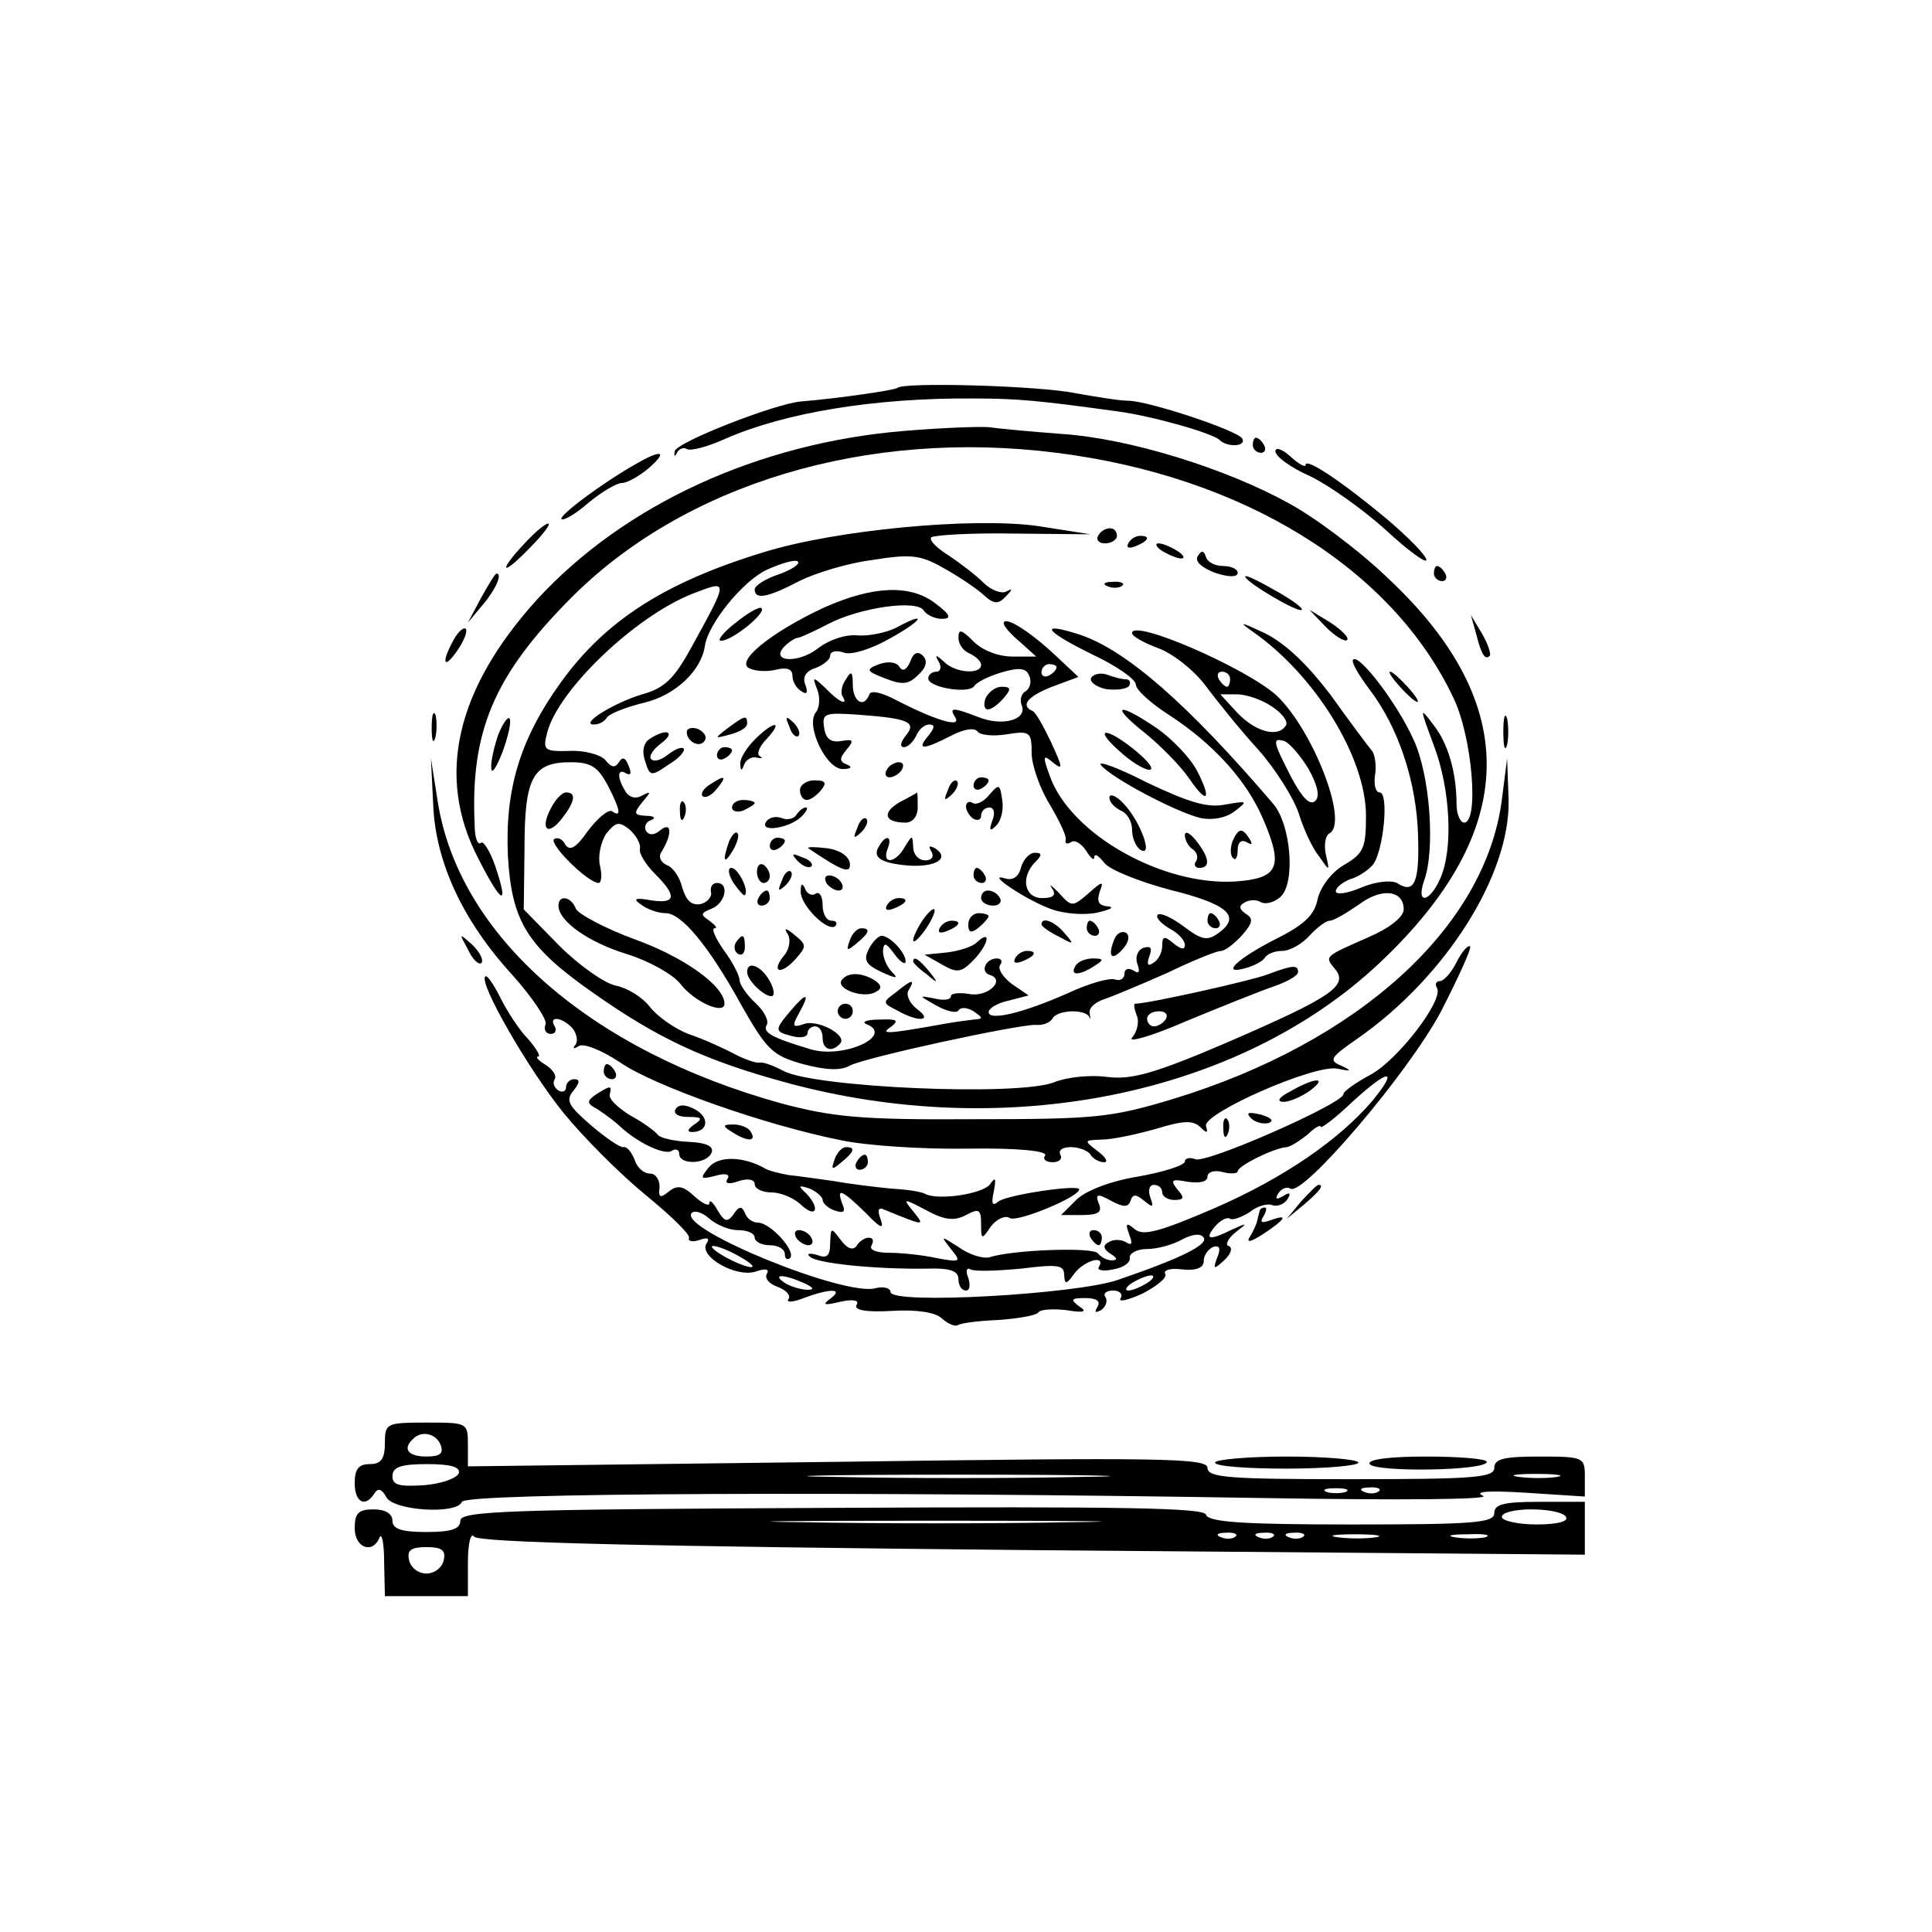 <?xml version="1.0" standalone="no"?>
<!DOCTYPE svg PUBLIC "-//W3C//DTD SVG 20010904//EN"
 "http://www.w3.org/TR/2001/REC-SVG-20010904/DTD/svg10.dtd">
<svg version="1.0" xmlns="http://www.w3.org/2000/svg"
 width="256pt" height="256pt" viewBox="0 0 256 256"
 preserveAspectRatio="xMidYMid meet">
<g transform="translate(0,256) scale(0.1,-0.1)"
fill="#000000" stroke="none">
<path d="M1189 2046 c-3 -3 -79 -14 -128 -18 -34 -3 -165 -54 -167 -66 -1 -7
0 -8 3 -2 2 5 9 8 13 5 5 -3 28 3 52 14 78 34 196 54 328 53 59 0 88 -3 190
-17 46 -6 127 -29 136 -38 10 -10 36 -9 30 2 -7 11 -125 50 -151 50 -11 0 -42
5 -70 10 -49 10 -228 15 -236 7z"/>
<path d="M1198 1989 c-194 -16 -371 -98 -486 -223 -108 -119 -135 -235 -78
-344 31 -61 41 -65 22 -9 -7 20 -16 34 -19 30 -4 -3 -8 7 -8 23 -6 124 25 198
126 300 151 153 394 226 645 194 247 -31 445 -153 526 -325 25 -52 34 -165 14
-165 -5 0 -10 11 -10 24 0 42 -11 81 -31 106 -18 24 -18 23 1 -28 22 -58 26
-138 8 -177 -14 -31 -32 -34 -21 -2 15 41 8 140 -14 187 -21 47 -72 114 -80
106 -3 -3 7 -20 22 -40 38 -50 62 -122 64 -193 2 -63 -5 -78 -28 -63 -8 4 -28
2 -47 -6 -19 -8 -34 -10 -34 -5 0 5 9 12 19 16 11 3 24 12 30 19 14 17 22 96
9 96 -5 0 -8 10 -6 23 2 12 0 27 -4 32 -5 6 -29 38 -54 73 -31 41 -60 69 -88
83 -32 15 -36 16 -16 2 83 -58 150 -167 150 -244 0 -42 -3 -50 -29 -65 -17
-10 -31 -29 -35 -45 -4 -21 -17 -34 -55 -53 -53 -27 -74 -48 -41 -39 11 3 23
9 26 14 3 5 13 9 23 9 10 0 26 9 36 20 10 11 22 20 27 20 5 0 22 10 38 21 30
23 60 20 60 -6 0 -10 -19 -25 -47 -37 -59 -26 -58 -25 -44 -42 18 -22 -4 -37
-140 -96 -100 -43 -130 -51 -162 -47 -21 3 -53 0 -70 -7 -48 -19 -318 -7 -359
15 -13 7 -27 12 -31 11 -5 -1 -20 4 -35 12 -15 8 -42 20 -60 26 -18 7 -41 23
-51 36 -10 13 -30 25 -45 28 -15 3 -49 27 -75 53 l-47 48 1 81 c0 94 11 114
61 114 27 0 36 -6 49 -30 17 -33 19 -44 6 -35 -5 3 -19 -9 -32 -26 -16 -23
-24 -27 -30 -18 -4 8 -11 10 -15 7 -6 -7 44 -57 59 -58 4 0 5 10 2 23 -3 12 1
31 8 42 13 16 17 17 31 6 9 -8 15 -19 14 -25 -2 -6 7 -21 20 -34 29 -29 28
-40 -5 -35 -22 4 -25 2 -13 -6 8 -6 22 -11 32 -11 21 0 57 -43 101 -123 33
-58 41 -66 81 -77 30 -8 50 -9 62 -2 21 11 220 54 246 54 10 -1 20 3 23 9 7
11 42 12 48 2 2 -5 2 -3 1 4 -2 7 7 15 19 19 12 4 50 20 84 35 33 16 65 29 71
29 5 0 17 9 28 21 14 16 15 22 5 28 -9 6 -10 11 -2 15 6 4 16 4 21 1 6 -4 18
-1 26 6 21 17 15 96 -9 124 -113 132 -194 203 -256 224 -56 18 -47 5 16 -26
32 -15 58 -33 58 -40 0 -7 20 -25 45 -41 58 -38 102 -86 124 -138 27 -63 20
-78 -37 -82 -97 -6 -219 63 -246 140 -10 27 -9 29 5 17 13 -10 12 -6 -3 27
-10 21 -21 41 -25 42 -16 7 -7 19 26 32 l35 13 -31 29 c-34 32 -68 53 -68 42
0 -4 10 -15 22 -25 l21 -19 -31 0 c-19 0 -40 8 -52 20 -16 16 -20 17 -20 5 0
-9 7 -18 15 -21 8 -4 15 -10 15 -15 0 -13 -34 -11 -49 4 -11 10 -13 10 -7 0 4
-7 2 -13 -3 -13 -6 0 -11 -4 -11 -9 0 -12 54 -21 61 -10 3 5 19 13 36 18 24 7
33 6 37 -5 3 -7 1 -16 -5 -20 -6 -3 -8 -12 -5 -19 7 -19 -26 -28 -58 -15 -34
13 -39 13 -30 -1 8 -14 -27 -3 -76 22 -20 11 -36 15 -38 9 -7 -19 -22 -10 -22
13 0 17 -2 19 -9 7 -6 -8 -7 -18 -5 -22 9 -14 -4 -9 -22 10 -17 16 -18 16 -11
-2 4 -10 3 -24 -2 -30 -14 -17 14 -76 36 -75 11 0 13 3 5 6 -10 4 -10 8 0 20
10 12 9 14 -8 11 -13 -2 -20 3 -22 18 -3 19 1 20 45 17 68 -5 78 -10 63 -28
-7 -9 -8 -15 -2 -15 5 0 12 7 16 15 3 8 11 15 17 15 8 0 8 -4 -1 -15 -16 -19
-7 -19 30 0 17 9 31 11 35 6 3 -5 20 -7 39 -4 31 5 33 3 33 -25 0 -16 11 -47
24 -68 13 -22 23 -43 21 -47 -1 -5 2 -6 7 -3 5 4 14 -2 20 -11 6 -10 11 -14
11 -9 0 6 6 2 13 -7 6 -9 46 -25 87 -36 77 -19 95 -35 65 -57 -15 -11 -22 -10
-46 8 -16 12 -31 19 -35 16 -3 -4 4 -11 15 -18 12 -6 21 -16 21 -22 0 -7 -5
-6 -15 2 -12 10 -15 10 -15 -3 0 -9 -5 -19 -12 -23 -7 -5 -9 -2 -5 9 4 11 2
14 -8 11 -8 -3 -11 -13 -8 -21 4 -11 2 -14 -5 -9 -7 4 -12 2 -12 -4 0 -7 -6
-10 -12 -8 -7 3 -35 -5 -63 -18 -61 -27 -105 -37 -105 -25 0 5 12 12 26 15
l27 7 -22 15 c-12 9 -19 20 -16 25 4 5 2 9 -4 9 -15 0 -23 -18 -9 -22 21 -7
-4 -30 -28 -25 -13 2 -24 1 -24 -3 0 -5 -10 -6 -22 -3 -21 4 -21 4 2 -9 14 -8
27 -11 30 -7 3 5 12 4 20 -1 13 -9 13 -10 0 -11 -8 -1 -24 -3 -35 -5 -78 -14
-90 -15 -75 -5 12 9 9 11 -15 10 -16 0 -24 -3 -17 -6 38 -15 -31 -47 -75 -33
-50 15 -63 22 -57 32 3 5 -3 18 -15 29 -12 11 -21 25 -21 30 0 6 -9 24 -21 40
-11 16 -17 29 -12 29 4 0 1 4 -7 10 -12 8 -12 10 3 16 18 7 24 34 7 34 -6 0
-9 -5 -8 -12 2 -6 -5 -14 -14 -16 -12 -2 -19 5 -24 22 -3 13 -12 27 -21 30 -8
4 -11 11 -6 18 14 23 13 40 -2 28 -8 -7 -15 -7 -19 -1 -3 5 0 12 6 14 8 3 5 6
-6 6 -16 1 -17 3 -5 18 12 14 12 15 0 9 -8 -5 -17 -3 -22 5 -12 19 -11 32 1
24 6 -3 7 1 3 10 -4 11 -8 13 -13 5 -5 -8 -10 -7 -18 3 -6 7 -28 13 -47 12
-34 -1 -36 1 -30 24 14 56 116 154 192 184 49 19 49 20 -1 -71 -23 -42 -36
-54 -65 -62 -37 -11 -84 -40 -64 -40 7 0 14 4 17 9 3 5 25 14 50 20 41 10 75
42 80 75 4 29 50 86 82 101 20 9 38 14 41 11 4 -3 -8 -11 -25 -17 -18 -6 -32
-15 -32 -20 0 -14 17 -11 59 11 22 11 65 24 97 28 50 8 63 7 93 -10 20 -11 44
-27 54 -36 14 -13 20 -13 30 -2 9 9 9 11 0 6 -6 -3 -20 2 -30 12 -10 10 -31
26 -46 36 -16 10 -26 20 -23 24 4 3 53 6 109 5 l102 -1 -70 11 c-86 12 -268
-5 -364 -35 -131 -40 -209 -91 -267 -171 -55 -76 -75 -143 -71 -231 5 -88 26
-121 115 -183 84 -59 146 -88 252 -117 291 -80 602 -18 789 159 184 174 188
342 11 508 -37 36 -97 81 -132 100 -83 46 -211 86 -301 92 -40 3 -83 7 -97 9
-14 1 -64 -1 -112 -5z m202 -313 c0 -3 -4 -8 -10 -11 -5 -3 -10 -1 -10 4 0 6
5 11 10 11 6 0 10 -2 10 -4z"/>
<path d="M1660 1970 c0 -5 5 -10 11 -10 5 0 7 5 4 10 -3 6 -8 10 -11 10 -2 0
-4 -4 -4 -10z"/>
<path d="M1690 1962 c0 -7 21 -22 46 -33 25 -12 70 -44 100 -71 30 -28 54 -45
54 -40 0 6 -24 30 -52 54 -60 50 -108 82 -108 72 0 -4 -9 1 -20 11 -11 10 -20
13 -20 7z"/>
<path d="M844 1946 c-43 -24 -104 -69 -100 -74 3 -2 19 7 36 22 17 14 37 26
44 26 7 0 23 9 36 20 25 22 17 25 -16 6z"/>
<path d="M697 1842 c-37 -39 -34 -48 3 -10 17 17 29 32 27 34 -2 2 -16 -9 -30
-24z"/>
<path d="M1455 1850 c-3 -5 1 -10 9 -10 9 0 16 5 16 10 0 6 -4 10 -9 10 -6 0
-13 -4 -16 -10z"/>
<path d="M1495 1840 c-3 -6 1 -7 9 -4 18 7 21 14 7 14 -6 0 -13 -4 -16 -10z"/>
<path d="M1540 1830 c8 -5 20 -10 25 -10 6 0 3 5 -5 10 -8 5 -19 10 -25 10 -5
0 -3 -5 5 -10z"/>
<path d="M1587 1823 c-4 -7 5 -15 23 -22 18 -6 30 -6 30 0 0 5 -9 9 -19 9 -11
0 -21 5 -23 12 -3 9 -6 9 -11 1z"/>
<path d="M1900 1800 c0 -5 5 -10 11 -10 5 0 7 5 4 10 -3 6 -8 10 -11 10 -2 0
-4 -4 -4 -10z"/>
<path d="M637 1767 l-17 -32 20 24 c17 20 26 41 18 41 -2 0 -11 -15 -21 -33z"/>
<path d="M1650 1796 c0 -7 71 -49 75 -44 2 2 -14 14 -36 26 -21 12 -39 21 -39
18z"/>
<path d="M1468 1783 c7 -3 16 -2 19 1 4 3 -2 6 -13 5 -11 0 -14 -3 -6 -6z"/>
<path d="M1092 1755 c-71 -33 -120 -73 -98 -81 9 -4 25 -4 36 -1 13 3 20 0 20
-8 0 -8 5 -17 12 -21 7 -5 9 -2 5 9 -4 10 1 18 14 22 10 4 19 11 19 16 0 6 8
8 19 4 10 -3 36 5 62 20 43 24 48 36 6 13 -12 -6 -35 -11 -50 -10 -16 2 -39
-6 -53 -17 -27 -21 -65 -18 -44 3 6 6 14 11 18 11 4 1 22 9 39 18 42 22 118
33 127 18 4 -6 15 -11 24 -11 13 0 12 5 -8 20 -33 26 -83 24 -148 -5z"/>
<path d="M975 1735 c-17 -13 -25 -24 -20 -24 14 -1 61 37 54 43 -2 3 -18 -6
-34 -19z"/>
<path d="M1757 1729 c12 -12 25 -20 28 -17 3 3 -7 13 -22 23 l-28 17 22 -23z"/>
<path d="M1956 1720 c7 -28 12 -35 18 -29 2 2 -2 15 -10 29 l-15 25 7 -25z"/>
<path d="M601 1712 c-17 -31 -13 -40 5 -14 9 13 14 26 11 29 -3 2 -10 -4 -16
-15z"/>
<path d="M1500 1721 c0 -4 16 -13 35 -20 19 -7 47 -29 62 -49 15 -20 46 -59
70 -85 23 -26 47 -64 54 -85 6 -20 18 -46 27 -57 14 -20 14 -20 9 2 -3 13 -1
26 5 29 25 15 -22 136 -70 182 -39 36 -192 103 -192 83z m130 -61 c0 -5 -2
-10 -4 -10 -3 0 -8 5 -11 10 -3 6 -1 10 4 10 6 0 11 -4 11 -10z m55 -36 c14
-9 22 -20 19 -25 -10 -17 -40 -9 -64 16 l-23 25 22 0 c12 0 33 -7 46 -16z m49
-83 c12 -22 15 -36 9 -42 -7 -7 -17 3 -32 31 -24 47 -26 53 -9 48 7 -3 21 -19
32 -37z"/>
<path d="M1206 1683 c-5 -11 -10 -13 -14 -7 -4 7 -15 8 -27 4 -18 -7 -18 -9 8
-19 23 -9 31 -8 44 5 11 10 12 19 6 25 -7 7 -13 4 -17 -8z"/>
<path d="M1446 1662 c-3 -5 6 -12 19 -15 14 -2 28 0 31 4 3 5 1 9 -5 9 -5 0
-16 3 -24 6 -8 3 -18 1 -21 -4z"/>
<path d="M1855 1650 c10 -11 20 -20 23 -20 3 0 -3 9 -13 20 -10 11 -20 20 -23
20 -3 0 3 -9 13 -20z"/>
<path d="M1306 1635 c-3 -8 -2 -15 3 -15 5 0 14 7 21 15 10 12 10 15 -3 15 -8
0 -17 -7 -21 -15z"/>
<path d="M572 1595 c0 -16 2 -22 5 -12 2 9 2 23 0 30 -3 6 -5 -1 -5 -18z"/>
<path d="M1518 1588 c22 -18 48 -45 58 -60 24 -35 30 -28 10 11 -9 17 -33 42
-53 56 -53 36 -63 31 -15 -7z"/>
<path d="M1992 1590 c0 -19 2 -27 5 -17 2 9 2 25 0 35 -3 9 -5 1 -5 -18z"/>
<path d="M660 1586 c-5 -15 -10 -35 -9 -44 0 -9 7 1 15 22 8 22 12 41 9 44 -2
3 -9 -7 -15 -22z"/>
<path d="M964 1595 c-18 -14 -18 -14 4 -8 12 3 22 9 22 14 0 12 -3 11 -26 -6z"/>
<path d="M1046 1597 c3 -10 9 -15 12 -12 3 3 0 11 -7 18 -10 9 -11 8 -5 -6z"/>
<path d="M910 1590 c0 -13 18 -22 24 -11 3 5 -1 11 -9 15 -8 3 -15 1 -15 -4z"/>
<path d="M1000 1580 c-11 -11 -20 -26 -19 -32 0 -10 2 -10 5 -1 3 7 11 11 17
9 7 -1 8 -1 4 2 -5 2 -1 13 9 23 23 25 9 24 -16 -1z"/>
<path d="M861 1581 c-8 -5 -11 -16 -6 -30 6 -20 8 -20 31 -4 14 8 22 18 20 21
-3 3 -12 -1 -21 -8 -9 -7 -18 -10 -22 -6 -4 3 2 13 13 21 20 15 8 21 -15 6z"/>
<path d="M1483 1565 c15 -14 33 -25 40 -25 7 0 -1 11 -18 25 -39 32 -58 32
-22 0z"/>
<path d="M950 1559 c0 -5 5 -7 10 -4 6 3 10 8 10 11 0 2 -4 4 -10 4 -5 0 -10
-5 -10 -11z"/>
<path d="M1459 1546 c14 -17 99 -62 132 -70 16 -3 33 0 45 9 18 14 17 14 -12
9 -24 -5 -49 3 -104 29 -39 20 -67 30 -61 23z"/>
<path d="M574 1494 c3 -76 39 -154 105 -226 26 -29 46 -59 44 -65 -3 -7 0 -13
7 -13 6 0 8 5 5 10 -9 15 11 12 24 -3 6 -8 7 -18 3 -22 -4 -5 -1 -5 5 -1 7 4
31 -6 55 -22 45 -31 192 -83 293 -103 33 -7 108 -12 168 -11 65 1 105 -3 102
-9 -4 -5 1 -9 10 -9 9 0 13 5 10 10 -3 6 3 10 14 10 11 0 23 -5 26 -10 3 -5
11 -10 18 -10 6 0 2 7 -9 15 -18 14 -18 14 6 15 14 0 46 7 71 14 36 11 49 12
59 3 9 -9 11 -9 8 1 -4 17 144 82 174 76 19 -4 20 -3 5 4 -17 7 -14 11 22 36
116 81 202 216 200 316 l-2 55 -7 -55 c-22 -169 -190 -321 -435 -396 -83 -25
-103 -27 -265 -27 -150 -1 -187 3 -255 21 -253 70 -427 222 -455 400 l-9 57 3
-61z"/>
<path d="M1175 1540 c-3 -5 -2 -10 4 -10 5 0 13 5 16 10 3 6 2 10 -4 10 -5 0
-13 -4 -16 -10z"/>
<path d="M940 1520 c-8 -5 -12 -12 -9 -15 4 -3 12 1 19 10 14 17 11 19 -10 5z"/>
<path d="M1060 1513 c0 -7 4 -13 9 -13 5 0 13 6 19 13 8 10 6 13 -9 13 -10 0
-19 -6 -19 -13z"/>
<path d="M1256 1513 c-6 -14 -5 -15 5 -6 7 7 10 15 7 18 -3 3 -9 -2 -12 -12z"/>
<path d="M1290 1519 c0 -5 5 -7 10 -4 6 3 10 8 10 11 0 2 -4 4 -10 4 -5 0 -10
-5 -10 -11z"/>
<path d="M1311 1507 c-7 -9 -17 -14 -22 -11 -5 3 -9 1 -9 -5 0 -5 5 -13 10
-16 6 -3 10 -1 10 4 0 6 5 11 11 11 6 0 8 -7 4 -17 -5 -14 -3 -15 5 -7 7 7 10
22 8 34 -3 21 -4 22 -17 7z"/>
<path d="M730 1489 c-15 -28 -4 -38 15 -13 17 22 19 34 5 34 -5 0 -14 -9 -20
-21z"/>
<path d="M1192 1497 c-24 -14 -20 -27 8 -27 9 0 16 8 16 20 0 11 0 20 -1 20 0
-1 -10 -6 -23 -13z"/>
<path d="M1470 1503 c0 -6 7 -13 15 -17 8 -3 15 -14 15 -25 0 -11 5 -23 11
-27 18 -11 0 38 -22 61 -10 11 -19 14 -19 8z"/>
<path d="M901 1484 c0 -11 3 -14 6 -6 3 7 2 16 -1 19 -3 4 -6 -2 -5 -13z"/>
<path d="M970 1490 c0 -5 7 -7 15 -4 8 4 15 8 15 10 0 2 -7 4 -15 4 -8 0 -15
-4 -15 -10z"/>
<path d="M1055 1480 c-3 -5 -12 -7 -19 -4 -8 3 -17 1 -21 -5 -9 -15 32 -8 47
7 7 7 9 12 6 12 -4 0 -9 -4 -13 -10z"/>
<path d="M1136 1463 c-6 -14 -5 -15 5 -6 7 7 10 15 7 18 -3 3 -9 -2 -12 -12z"/>
<path d="M966 1445 c-9 -26 -7 -32 5 -12 6 10 9 21 6 23 -2 3 -7 -2 -11 -11z"/>
<path d="M1570 1453 c0 -6 5 -15 10 -18 6 -4 8 -11 5 -16 -4 -5 -1 -9 4 -9 15
0 14 13 -4 36 -8 10 -15 14 -15 7z"/>
<path d="M1633 1445 c-3 -9 -3 -19 1 -22 3 -4 6 1 6 11 0 10 5 14 12 10 7 -4
8 -3 4 4 -10 16 -15 15 -23 -3z"/>
<path d="M1020 1439 c0 -5 5 -7 10 -4 6 3 10 8 10 11 0 2 -4 4 -10 4 -5 0 -10
-5 -10 -11z"/>
<path d="M1165 1439 c-10 -15 2 -23 40 -26 36 -2 54 10 34 23 -8 4 -9 3 -5 -4
4 -7 1 -12 -8 -12 -9 0 -16 8 -16 18 -1 16 -1 16 -11 0 -12 -22 -31 -24 -23
-3 7 17 -2 20 -11 4z"/>
<path d="M1071 1436 c46 -31 57 -35 55 -19 -2 9 -14 17 -30 19 -16 2 -27 2
-25 0z"/>
<path d="M1057 1419 c7 -7 15 -10 18 -7 3 3 -2 9 -12 12 -14 6 -15 5 -6 -5z"/>
<path d="M1353 1411 c-3 -13 -11 -18 -21 -15 -29 9 30 -30 62 -41 17 -6 45 -8
61 -4 17 4 22 7 13 8 -12 1 -15 6 -11 19 6 15 4 15 -15 -2 -21 -18 -22 -18
-39 1 -10 10 -14 13 -9 6 6 -9 2 -13 -13 -13 -24 0 -29 28 -9 48 9 9 9 12 -1
12 -7 0 -15 -9 -18 -19z"/>
<path d="M1003 1405 c0 -8 4 -15 9 -15 4 0 8 4 8 9 0 6 -4 12 -8 15 -5 3 -9
-1 -9 -9z"/>
<path d="M972 1390 c7 -10 14 -18 15 -16 6 6 -9 36 -18 36 -5 0 -4 -9 3 -20z"/>
<path d="M1036 1393 c-6 -14 -5 -15 5 -6 7 7 10 15 7 18 -3 3 -9 -2 -12 -12z"/>
<path d="M1290 1400 c0 -5 5 -10 11 -10 5 0 7 5 4 10 -3 6 -8 10 -11 10 -2 0
-4 -4 -4 -10z"/>
<path d="M1095 1390 c3 -5 11 -10 16 -10 6 0 7 5 4 10 -3 6 -11 10 -16 10 -6
0 -7 -4 -4 -10z"/>
<path d="M1061 1379 c-1 -18 36 -55 46 -46 3 4 1 7 -5 7 -7 0 -12 9 -12 21 0
11 -4 18 -9 15 -5 -4 -12 0 -14 6 -4 9 -6 7 -6 -3z"/>
<path d="M1005 1370 c-3 -5 -1 -10 4 -10 6 0 11 5 11 10 0 6 -2 10 -4 10 -3 0
-8 -4 -11 -10z"/>
<path d="M1300 1370 c0 -5 7 -10 16 -10 8 0 12 5 9 10 -3 6 -10 10 -16 10 -5
0 -9 -4 -9 -10z"/>
<path d="M740 1360 c0 -21 41 -49 90 -64 29 -9 60 -26 71 -39 19 -25 59 -42
59 -27 0 23 -52 61 -118 85 -41 15 -76 34 -79 41 -6 16 -23 19 -23 4z"/>
<path d="M1175 1360 c-3 -6 1 -7 9 -4 18 7 21 14 7 14 -6 0 -13 -4 -16 -10z"/>
<path d="M1222 1340 c-18 -29 -15 -38 4 -12 9 13 14 25 12 27 -2 2 -9 -5 -16
-15z"/>
<path d="M1283 1335 c0 -11 4 -12 14 -4 7 6 13 13 13 15 0 2 -6 4 -13 4 -8 0
-14 -7 -14 -15z"/>
<path d="M1600 1340 c0 -5 5 -10 11 -10 5 0 7 5 4 10 -3 6 -8 10 -11 10 -2 0
-4 -4 -4 -10z"/>
<path d="M1245 1330 c-3 -6 1 -7 9 -4 18 7 21 14 7 14 -6 0 -13 -4 -16 -10z"/>
<path d="M1380 1335 c0 -2 10 -10 23 -16 20 -11 21 -11 8 4 -13 16 -31 23 -31
12z"/>
<path d="M1440 1330 c0 -5 5 -10 11 -10 5 0 7 5 4 10 -3 6 -8 10 -11 10 -2 0
-4 -4 -4 -10z"/>
<path d="M1044 1322 c4 -7 2 -20 -5 -28 -18 -22 -5 -27 15 -5 15 17 15 19 -1
32 -12 10 -15 10 -9 1z"/>
<path d="M1126 1314 c-5 -14 -4 -15 9 -4 17 14 19 20 6 20 -5 0 -12 -7 -15
-16z"/>
<path d="M1476 1314 c-9 -23 -2 -28 13 -10 7 8 8 17 3 20 -6 3 -13 -1 -16 -10z"/>
<path d="M620 1302 c6 -13 14 -21 18 -18 3 4 -2 14 -12 24 -18 16 -18 16 -6
-6z"/>
<path d="M975 1311 c-3 -5 -2 -12 3 -15 5 -3 9 1 9 9 0 17 -3 19 -12 6z"/>
<path d="M1151 1302 c-7 -14 -4 -20 17 -30 20 -9 23 -9 14 0 -7 7 -12 19 -12
28 1 12 4 11 15 -4 8 -11 15 -15 15 -10 0 12 -21 34 -32 34 -4 0 -12 -8 -17
-18z"/>
<path d="M1294 1311 c-5 -5 -22 -11 -39 -13 l-30 -3 23 -13 c21 -12 26 -11 44
8 19 21 21 39 2 21z"/>
<path d="M1930 1285 c-7 -14 -17 -25 -22 -25 -5 0 -7 -4 -4 -9 10 -15 -52 -96
-88 -115 -20 -11 -36 -22 -36 -26 0 -12 -181 -92 -196 -86 -8 3 -14 1 -14 -3
0 -5 -28 -14 -62 -20 -37 -6 -70 -19 -82 -31 l-20 -20 28 0 c21 0 27 4 22 15
-5 13 -2 14 16 4 17 -9 23 -9 26 0 3 9 7 9 18 0 12 -10 13 -9 8 5 -3 9 -1 16
5 16 6 0 11 -4 11 -10 0 -5 7 -10 16 -10 13 0 14 3 4 14 -10 13 -7 14 14 10
16 -2 26 0 26 7 0 6 9 9 20 6 11 -3 20 -2 20 1 0 7 48 31 65 32 6 1 18 9 28
17 9 9 17 13 17 10 0 -3 19 11 42 33 48 44 62 45 27 2 -44 -52 -118 -103 -210
-143 -72 -31 -94 -37 -105 -28 -12 10 -13 8 -8 -6 5 -13 4 -16 -4 -11 -7 4
-17 4 -23 0 -8 -4 -7 -9 2 -15 10 -6 10 -9 2 -9 -6 0 -14 4 -18 9 -5 9 -114 5
-144 -5 -8 -2 -26 3 -40 13 -25 16 -25 16 -11 -2 14 -17 13 -18 -19 -12 -18 4
-47 7 -63 7 -17 0 -27 4 -23 10 3 6 2 10 -4 10 -5 0 -13 -5 -16 -11 -5 -6 -12
-4 -21 8 -13 17 -13 17 -14 -4 0 -17 -4 -21 -17 -16 -10 3 -15 2 -10 -2 8 -9
87 -17 155 -16 31 1 42 -3 42 -14 0 -8 4 -15 10 -15 5 0 6 7 3 17 -4 9 -2 14
3 11 5 -3 35 -2 67 1 48 6 57 5 57 -8 1 -14 3 -13 14 2 13 17 42 25 32 8 -3
-4 6 -6 19 -3 13 2 23 9 22 15 -1 6 9 12 23 12 14 0 35 6 47 13 14 7 24 8 28
2 6 -9 -29 -27 -114 -56 -55 -19 -301 -33 -301 -16 0 5 -9 8 -20 5 -41 -11
-257 77 -244 99 3 5 14 2 23 -6 10 -9 27 -16 39 -16 12 0 22 -4 22 -10 0 -5 9
-10 20 -10 11 0 20 -5 20 -12 0 -6 3 -8 7 -5 8 9 -26 47 -43 47 -7 0 -15 6
-17 13 -4 9 -8 9 -15 -2 -8 -11 -12 -10 -21 5 -6 11 -11 15 -11 10 0 -5 -9 -1
-20 9 -15 14 -23 15 -34 6 -11 -9 -14 -8 -12 6 0 10 -5 18 -13 18 -8 0 -17 8
-20 18 -4 10 -10 18 -15 17 -4 -1 -23 12 -43 29 -30 26 -34 33 -23 46 8 10 9
15 1 15 -6 0 -11 -5 -11 -11 0 -5 -5 -7 -10 -4 -6 4 -8 10 -5 15 3 5 -3 13
-12 19 -10 6 -14 11 -10 11 4 0 -2 10 -13 23 -12 12 -28 37 -37 55 -9 18 -18
31 -20 28 -9 -8 57 -123 104 -181 27 -33 75 -81 108 -108 33 -27 59 -52 58
-57 -2 -5 5 -6 14 -3 11 4 14 2 9 -5 -10 -17 39 -45 65 -37 14 5 19 3 15 -3
-3 -6 3 -13 14 -17 11 -4 18 -11 15 -16 -4 -5 5 -5 20 1 35 13 54 13 35 -1
-11 -8 -8 -9 13 -4 18 4 26 2 22 -4 -4 -7 13 -10 47 -8 33 2 58 -2 66 -10 8
-7 17 -11 21 -9 4 3 29 6 55 7 26 2 49 6 52 10 2 4 19 5 37 3 24 -4 28 -2 17
5 -12 9 -11 11 8 11 15 0 21 -4 16 -12 -4 -7 -3 -8 5 -4 6 4 9 12 6 17 -4 5 1
9 10 9 9 0 13 -5 10 -10 -4 -6 9 -3 29 6 19 10 33 21 30 26 -3 5 7 8 22 6 19
-2 29 2 29 11 0 8 6 16 13 19 8 2 10 -2 5 -14 -6 -16 -5 -17 9 -4 9 8 12 17 6
19 -5 1 -1 10 9 18 17 13 16 13 -4 4 -30 -15 -38 -14 -23 4 7 8 16 13 20 10 4
-2 15 2 26 9 10 8 24 12 30 9 7 -2 15 1 20 8 5 8 3 10 -6 4 -9 -5 -11 -4 -6 4
4 6 11 9 16 6 17 -10 155 152 199 234 23 45 41 84 39 87 -3 2 -11 -7 -18 -21z
m-950 -390 c14 -8 21 -14 15 -14 -5 0 -21 6 -35 14 -14 8 -20 14 -15 14 6 0
21 -6 35 -14z m85 -35 c13 -6 15 -9 5 -9 -8 0 -22 4 -30 9 -18 12 -2 12 25 0z
m455 0 c-8 -5 -19 -10 -25 -10 -5 0 -3 5 5 10 8 5 20 10 25 10 6 0 3 -5 -5
-10z"/>
<path d="M1345 1290 c-3 -6 1 -7 9 -4 18 7 21 14 7 14 -6 0 -13 -4 -16 -10z"/>
<path d="M1210 1286 c0 -2 8 -10 18 -17 15 -13 16 -12 3 4 -13 16 -21 21 -21
13z"/>
<path d="M1425 1280 c-8 -13 5 -13 25 0 13 8 13 10 -2 10 -9 0 -20 -4 -23 -10z"/>
<path d="M990 1272 c0 -11 22 -32 32 -32 5 0 4 9 -2 20 -11 20 -30 28 -30 12z"/>
<path d="M1680 1269 c-20 -8 -159 -39 -176 -39 -2 0 -1 -7 2 -15 4 -8 1 -22
-6 -30 -6 -7 26 2 72 22 46 19 98 40 116 46 17 6 32 14 32 19 0 10 -8 9 -40
-3z m-135 -59 c-3 -5 -10 -10 -16 -10 -5 0 -9 5 -9 10 0 6 7 10 16 10 8 0 12
-4 9 -10z"/>
<path d="M1115 1261 c-7 -12 31 -25 46 -15 8 4 7 9 -2 15 -18 11 -36 11 -44 0z"/>
<path d="M1187 1245 c-18 -13 -18 -14 2 -24 28 -16 48 -14 26 2 -10 8 -15 19
-11 25 9 15 5 15 -17 -3z"/>
<path d="M1047 1220 c-21 -25 -21 -27 3 -33 11 -3 20 -1 20 4 0 5 5 9 10 9 6
0 10 -7 10 -15 0 -16 12 -20 23 -8 11 11 -30 33 -48 26 -15 -5 -16 -3 -6 15
15 27 10 28 -12 2z"/>
<path d="M1110 1220 c0 -5 5 -10 10 -10 6 0 10 5 10 10 0 6 -4 10 -10 10 -5 0
-10 -4 -10 -10z"/>
<path d="M800 1140 c0 -5 5 -10 11 -10 5 0 7 5 4 10 -3 6 -8 10 -11 10 -2 0
-4 -4 -4 -10z"/>
<path d="M1710 1114 c-16 -8 -19 -14 -9 -14 8 0 24 7 35 15 24 18 7 18 -26 -1z"/>
<path d="M790 1110 c-13 -9 -13 -12 2 -20 9 -6 23 -16 30 -23 24 -22 59 -38
68 -32 6 4 10 1 10 -4 0 -15 37 -14 43 2 3 8 -7 13 -31 14 -19 1 -38 5 -41 10
-3 4 -19 16 -36 25 -16 10 -29 22 -27 28 3 12 1 12 -18 0z"/>
<path d="M895 1090 c-3 -6 4 -10 17 -10 18 0 20 -2 8 -10 -9 -6 -10 -10 -3
-10 21 0 24 19 4 30 -13 7 -22 7 -26 0z"/>
<path d="M1658 1078 c5 -5 16 -8 23 -6 8 3 3 7 -10 11 -17 4 -21 3 -13 -5z"/>
<path d="M1621 1064 c0 -11 3 -14 6 -6 3 7 2 16 -1 19 -3 4 -6 -2 -5 -13z"/>
<path d="M970 1060 c20 -13 33 -13 25 0 -3 6 -14 10 -23 10 -15 0 -15 -2 -2
-10z"/>
<path d="M1106 1024 c-5 -14 -4 -15 9 -4 17 14 19 20 6 20 -5 0 -12 -7 -15
-16z"/>
<path d="M939 1013 c-12 -15 -11 -16 9 -11 13 4 20 2 16 -4 -4 -6 1 -8 15 -3
12 4 21 2 21 -4 0 -6 10 -11 22 -11 12 0 30 -7 40 -17 20 -18 25 -4 6 16 -11
10 -10 11 5 6 9 -4 17 -11 17 -15 0 -4 7 -11 16 -14 12 -4 15 -2 10 9 -8 22
-1 19 31 -12 19 -20 25 -23 20 -9 -5 13 -3 17 5 13 54 -22 54 -22 38 -2 -14
17 -14 18 18 1 24 -13 37 -14 52 -6 17 9 20 8 20 -12 0 -21 1 -21 13 -3 8 10
19 15 25 11 10 -6 92 28 92 38 0 7 -95 -7 -107 -16 -8 -7 -10 -3 -6 14 3 17 2
19 -5 9 -9 -13 -69 -22 -86 -13 -5 3 -25 6 -45 7 -20 2 -54 6 -76 10 -22 3
-49 7 -60 8 -11 2 -24 5 -30 8 -29 17 -63 18 -76 2z"/>
<path d="M1135 1020 c-3 -5 -1 -10 4 -10 6 0 11 5 11 10 0 6 -2 10 -4 10 -3 0
-8 -4 -11 -10z"/>
<path d="M1724 968 l-19 -23 23 19 c21 18 27 26 19 26 -2 0 -12 -10 -23 -22z"/>
<path d="M1669 955 c-1 -3 -2 -8 -3 -12 -1 -5 -5 -14 -10 -22 -5 -8 1 -7 18 4
30 20 34 27 9 18 -11 -4 -14 -3 -9 5 4 7 5 12 2 12 -3 0 -7 -2 -7 -5z"/>
<path d="M1055 920 c3 -5 11 -10 16 -10 6 0 7 5 4 10 -3 6 -11 10 -16 10 -6 0
-7 -4 -4 -10z"/>
<path d="M1445 920 c3 -5 8 -10 11 -10 2 0 4 5 4 10 0 6 -5 10 -11 10 -5 0 -7
-4 -4 -10z"/>
<path d="M510 648 c0 -21 -5 -28 -20 -28 -15 0 -20 -7 -20 -25 0 -26 14 -33
26 -14 5 8 10 6 16 -5 10 -18 94 -23 100 -6 4 12 520 14 1063 5 181 -3 302 -2
290 3 -13 6 9 7 58 4 l77 -5 0 27 c0 25 -2 26 -60 26 -47 0 -60 -3 -60 -15 0
-13 -28 -15 -190 -15 -161 0 -190 2 -190 15 0 13 -61 14 -490 8 l-490 -6 0 29
c0 29 -1 29 -55 29 -53 0 -55 -1 -55 -27z m74 -3 c4 -11 -1 -15 -19 -15 -24 0
-32 10 -18 23 11 12 31 8 37 -8z m24 -37 c-3 -7 -23 -14 -46 -16 -33 -2 -42 0
-42 12 0 12 11 16 46 16 32 0 44 -4 42 -12z m825 -5 c-90 -2 -236 -2 -325 0
-90 1 -17 3 162 3 179 0 252 -2 163 -3z m630 0 c-13 -2 -35 -2 -50 0 -16 2 -5
4 22 4 28 0 40 -2 28 -4z m-280 -20 c-7 -2 -19 -2 -25 0 -7 3 -2 5 12 5 14 0
19 -2 13 -5z m44 1 c-3 -3 -12 -4 -19 -1 -8 3 -5 6 6 6 11 1 17 -2 13 -5z"/>
<path d="M1610 622 c0 -5 43 -8 95 -8 52 0 95 4 95 8 0 4 -43 8 -95 8 -52 0
-95 -4 -95 -8z"/>
<path d="M1815 620 c7 -11 155 -9 155 3 0 4 -36 7 -81 7 -49 0 -78 -4 -74 -10z"/>
<path d="M1103 562 c-429 -2 -493 -4 -493 -17 0 -11 -12 -15 -45 -15 -33 0
-45 4 -45 15 0 9 -9 15 -25 15 -20 0 -25 -5 -25 -25 0 -26 24 -35 33 -12 3 6
6 -8 6 -33 l1 -45 55 0 55 0 0 45 c0 25 4 40 8 34 5 -8 225 -13 740 -18 l732
-6 0 35 0 35 -60 0 c-47 0 -60 -3 -60 -15 0 -13 -28 -15 -189 -15 -143 0 -190
3 -193 13 -2 9 -108 11 -495 9z m972 -12 c4 -6 -12 -10 -39 -10 -25 0 -46 5
-46 10 0 6 18 10 39 10 22 0 43 -4 46 -10z m-657 -7 c-98 -2 -258 -2 -355 0
-98 1 -18 2 177 2 195 0 275 -1 178 -2z m219 -19 c-3 -3 -12 -4 -19 -1 -8 3
-5 6 6 6 11 1 17 -2 13 -5z m50 0 c-3 -3 -12 -4 -19 -1 -8 3 -5 6 6 6 11 1 17
-2 13 -5z m40 0 c-3 -3 -12 -4 -19 -1 -8 3 -5 6 6 6 11 1 17 -2 13 -5z m96 -1
c-13 -2 -35 -2 -50 0 -16 2 -5 4 22 4 28 0 40 -2 28 -4z m145 0 c-10 -2 -28
-2 -40 0 -13 2 -5 4 17 4 22 1 32 -1 23 -4z m-1380 -30 c-2 -10 -12 -18 -23
-18 -11 0 -21 8 -23 18 -3 13 3 17 23 17 20 0 26 -4 23 -17z"/>
</g>
</svg>
